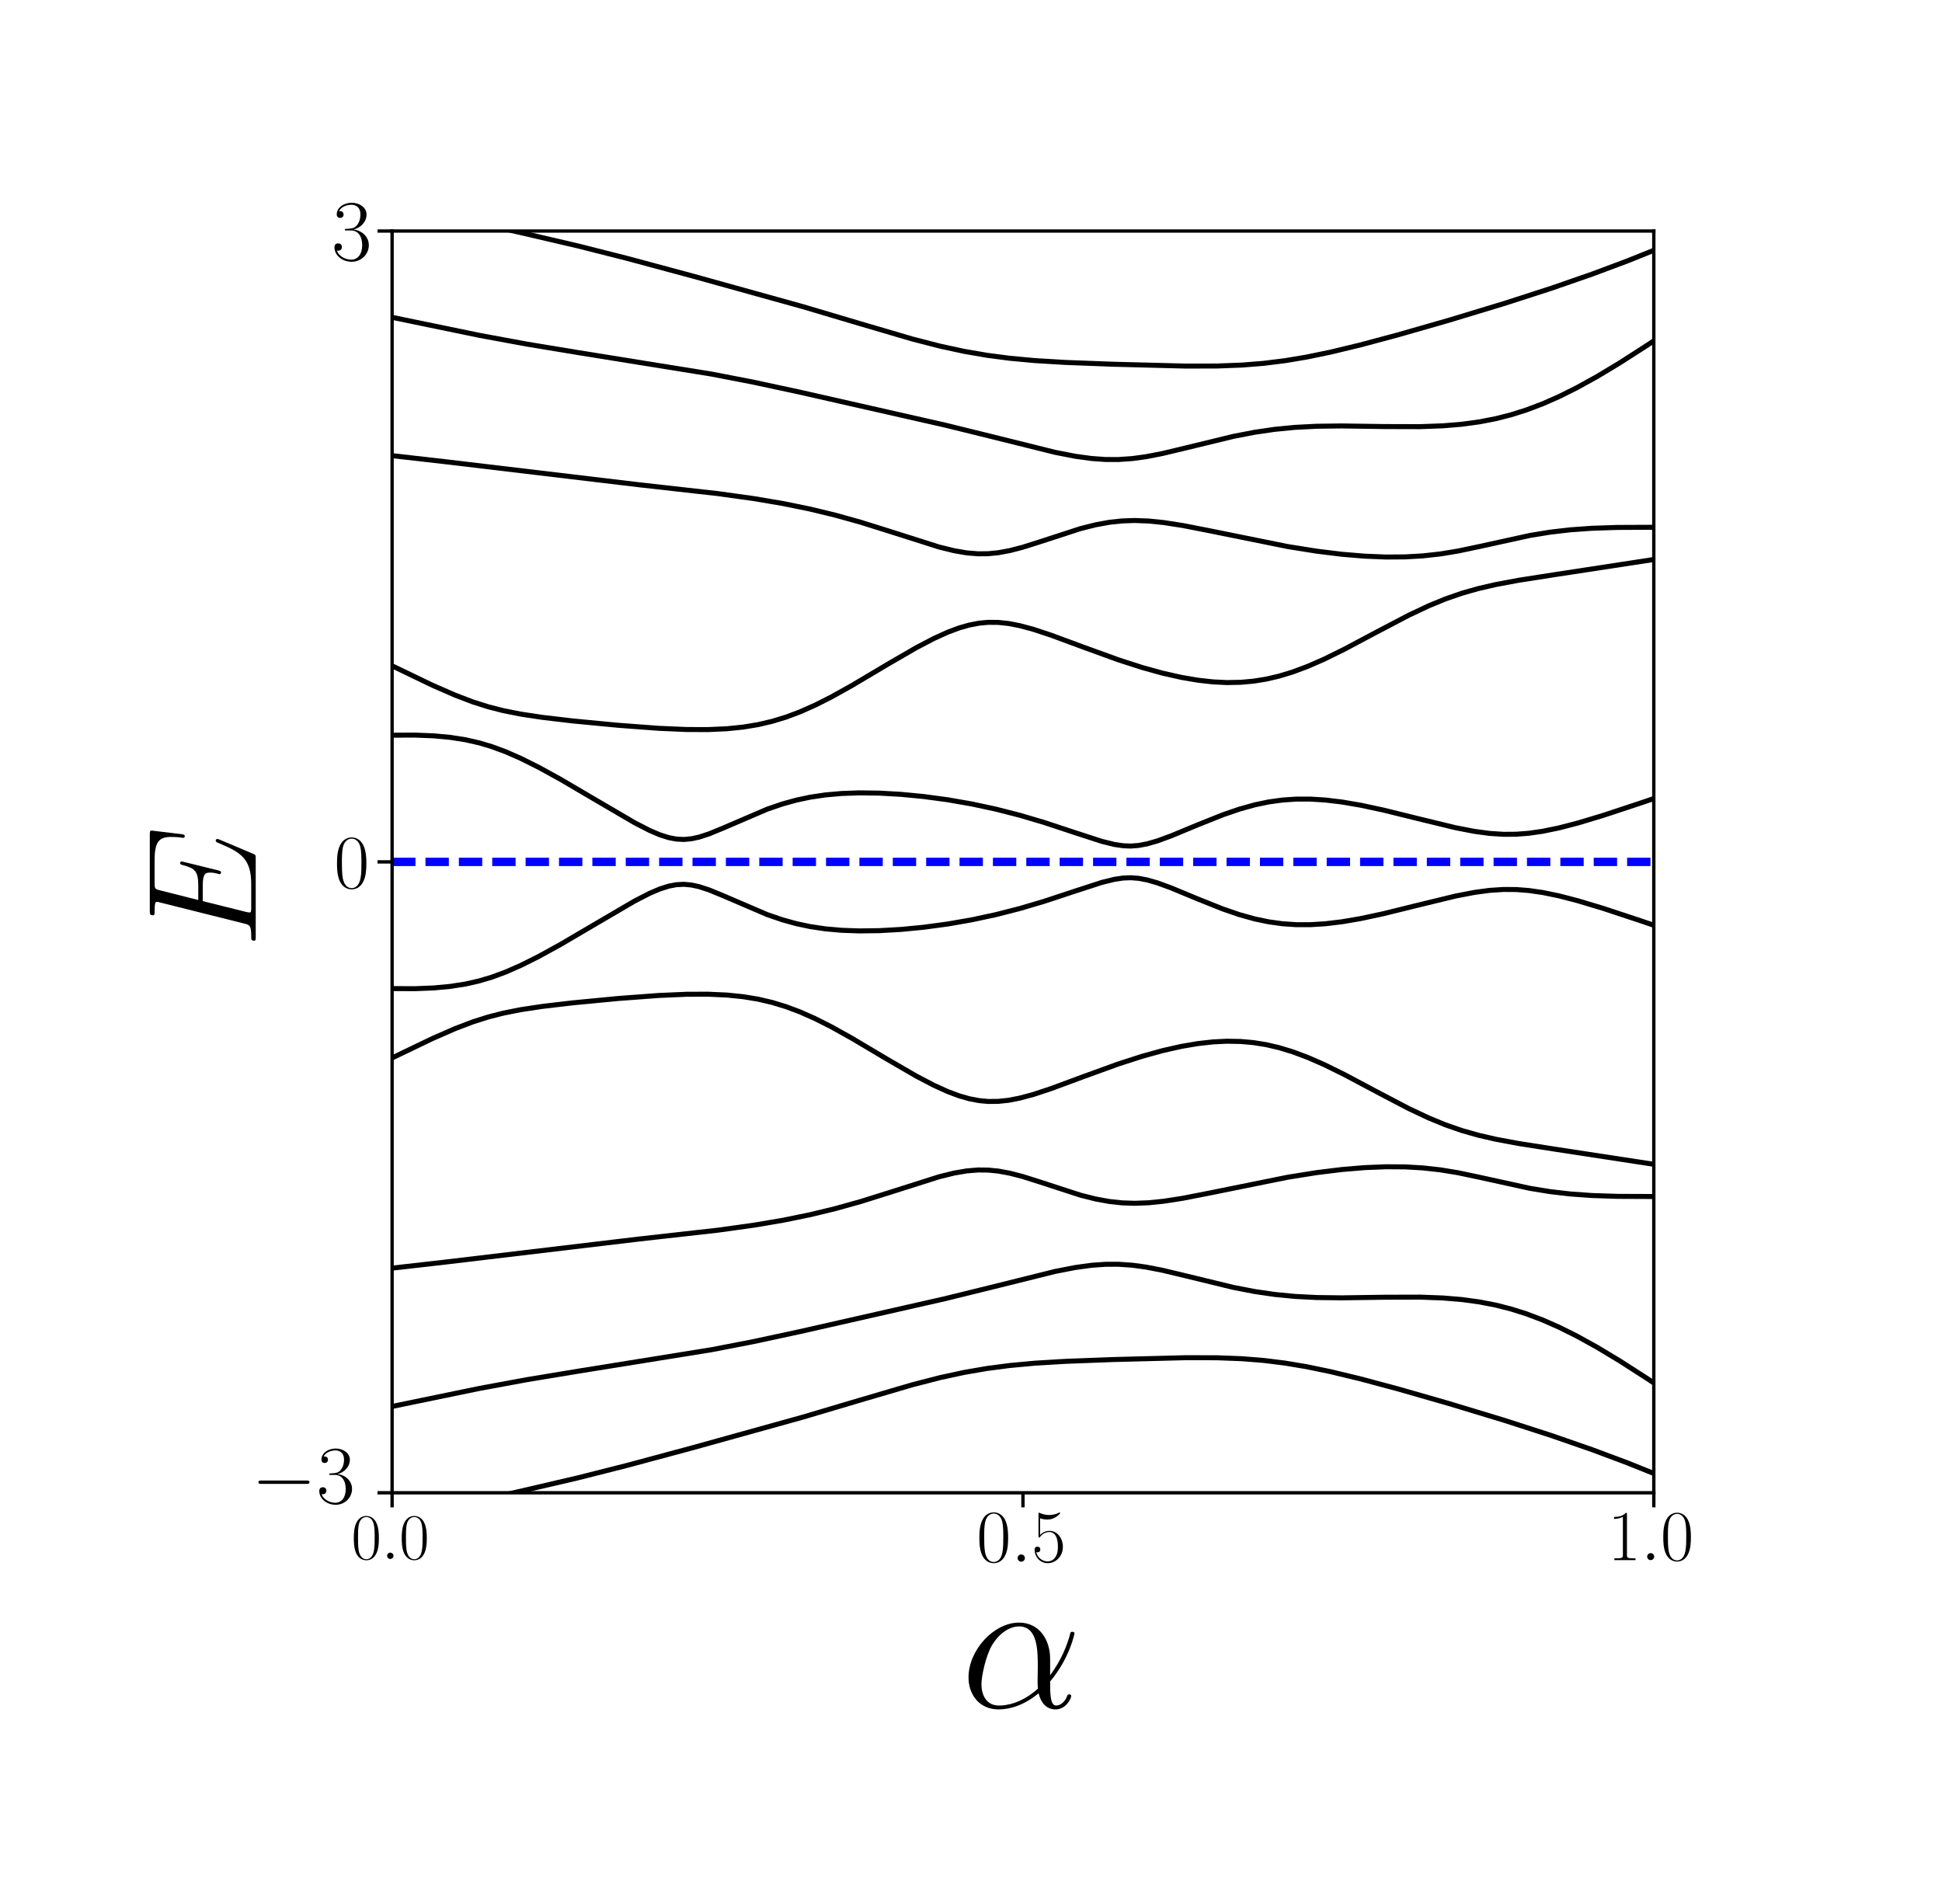 <?xml version="1.0" encoding="UTF-8" standalone="no"?>
<!-- Created with matplotlib (http://matplotlib.org/) -->

<svg
   xmlns:dc="http://purl.org/dc/elements/1.1/"
   xmlns:cc="http://creativecommons.org/ns#"
   xmlns:rdf="http://www.w3.org/1999/02/22-rdf-syntax-ns#"
   xmlns:svg="http://www.w3.org/2000/svg"
   xmlns="http://www.w3.org/2000/svg"
   xmlns:xlink="http://www.w3.org/1999/xlink"
   xmlns:sodipodi="http://sodipodi.sourceforge.net/DTD/sodipodi-0.dtd"
   xmlns:inkscape="http://www.inkscape.org/namespaces/inkscape"
   height="350pt"
   version="1.1"
   viewBox="0 0 357 350"
   width="357pt"
   id="svg193"
   sodipodi:docname="equivalent_gapped_hamiltonians.svg"
   inkscape:version="0.92.3 (2405546, 2018-03-11)">
  <sodipodi:namedview
     pagecolor="#ffffff"
     bordercolor="#666666"
     borderopacity="1"
     objecttolerance="10"
     gridtolerance="10"
     guidetolerance="10"
     inkscape:pageopacity="0"
     inkscape:pageshadow="2"
     inkscape:window-width="1853"
     inkscape:window-height="1025"
     id="namedview195"
     showgrid="false"
     inkscape:snap-global="false"
     inkscape:zoom="0.65154839"
     inkscape:cx="177.62389"
     inkscape:cy="32.756886"
     inkscape:window-x="67"
     inkscape:window-y="27"
     inkscape:window-maximized="1"
     inkscape:current-layer="svg193" />
  <defs
     id="defs4">
    <style
       type="text/css"
       id="style2">
*{stroke-linecap:butt;stroke-linejoin:round;}
  </style>
  </defs>
  <path
     d="M 0,350.742 H 357.522 V 0 H 0 Z"
     style="fill:#ffffff;stroke-linecap:butt;stroke-linejoin:round"
     id="path6"
     inkscape:connector-curvature="0" />
  <path
     inkscape:connector-curvature="0"
     id="path12"
     style="fill:none;stroke:#000000;stroke-width:1.2;stroke-linecap:butt;stroke-linejoin:round"
     d="M 0,0"
     clip-path="url(#p0cf8a60c02)" />
  <path
     inkscape:connector-curvature="0"
     id="path14"
     style="fill:none;stroke:#000000;stroke-width:1.2;stroke-linecap:butt;stroke-linejoin:round"
     d="M 0,0"
     clip-path="url(#p0cf8a60c02)" />
  <path
     inkscape:connector-curvature="0"
     id="path16"
     style="fill:none;stroke:#000000;stroke-width:1.2;stroke-linecap:butt;stroke-linejoin:round"
     d="M 0,0"
     clip-path="url(#p0cf8a60c02)" />
  <path
     inkscape:connector-curvature="0"
     id="path18"
     style="fill:none;stroke:#000000;stroke-width:1.2;stroke-linecap:butt;stroke-linejoin:round"
     d="m 147.422,351.742 4.924,-1.008 5.146,-0.824 4.843,-0.551 4.843,-0.328 4.843,-0.107 5.146,0.114 5.449,0.348 6.357,0.634 10.897,1.362 2.885,0.358 v 0"
     clip-path="url(#p0cf8a60c02)" />
  <path
     inkscape:connector-curvature="0"
     id="path20"
     style="fill:none;stroke:#000000;stroke-width:1.2;stroke-linecap:butt;stroke-linejoin:round"
     d="m 75.863,351.742 8.677,-4.133 10.897,-4.926 17.557,-7.654 12.411,-5.22 7.568,-2.953 6.054,-2.132 5.449,-1.681 4.843,-1.273 4.843,-1.048 4.843,-0.819 4.843,-0.598 5.146,-0.409 5.449,-0.199 5.449,0.025 5.449,0.24 5.449,0.458 5.449,0.688 5.146,0.876 5.146,1.111 4.843,1.271 4.843,1.495 4.843,1.717 5.146,2.061 5.449,2.431 5.751,2.82 6.357,3.379 7.265,4.132 10.595,6.324 6.764,4.018 v 0"
     clip-path="url(#p0cf8a60c02)" />
  <path
     inkscape:connector-curvature="0"
     id="path42"
     style="fill:none;stroke:#000000;stroke-width:1.2;stroke-linecap:butt;stroke-linejoin:round"
     d="m 139.042,-1 5.434,1.677 4.843,1.273 4.843,1.048 4.843,0.819 4.843,0.598 5.146,0.409 5.449,0.199 5.449,-0.025 5.449,-0.24 5.449,-0.458 5.449,-0.688 5.146,-0.876 5.146,-1.111 4.843,-1.271 L 215.787,-1 v 0"
     clip-path="url(#p0cf8a60c02)" />
  <path
     inkscape:connector-curvature="0"
     id="path44"
     style="fill:none;stroke:#000000;stroke-width:1.2;stroke-linecap:butt;stroke-linejoin:round"
     d="M 0,0"
     clip-path="url(#p0cf8a60c02)" />
  <path
     inkscape:connector-curvature="0"
     id="path46"
     style="fill:none;stroke:#000000;stroke-width:1.2;stroke-linecap:butt;stroke-linejoin:round"
     d="M 0,0"
     clip-path="url(#p0cf8a60c02)" />
  <path
     inkscape:connector-curvature="0"
     id="path48"
     style="fill:none;stroke:#000000;stroke-width:1.2;stroke-linecap:butt;stroke-linejoin:round"
     d="M 0,0"
     clip-path="url(#p0cf8a60c02)" />
  <path
     inkscape:connector-curvature="0"
     id="path50"
     style="fill:none;stroke:#000000;stroke-width:1.2;stroke-linecap:butt;stroke-linejoin:round"
     d="M 0,0"
     clip-path="url(#p0cf8a60c02)" />
  <g
     id="line2d_3"
     style="stroke-linecap:butt;stroke-linejoin:round">
    <g
       id="g95"
       style="stroke-linecap:butt;stroke-linejoin:round" />
  </g>
  <g
     id="g5993"
     inkscape:export-xdpi="100"
     inkscape:export-ydpi="100">
    <g
       transform="matrix(2.968,0,0,2.968,-384.43,-698.856)"
       id="text_4"
       style="stroke-linecap:butt;stroke-linejoin:round">
      <!-- $\alpha$ -->
      <defs
         id="defs112">
        <path
           d="m 46.297,25.25 c 0,9.672 -5.5,18.734 -16.094,18.734 C 17.094,43.984 4,29.719 4,15.562 4,6.891 9.406,-1 19.594,-1 c 6.203,0 13.609,2.391 20.703,8.375 1.406,-5.578 4.5,-8.375 8.797,-8.375 5.406,0 8.109,5.594 8.109,6.891 0,0.891 -0.703,0.891 -1,0.891 C 55.406,6.781 55.297,6.484 55,5.688 54.094,3.188 51.797,1 49.406,1 46.297,1 46.297,7.375 46.297,13.469 56.5,25.641 58.906,38.219 58.906,38.312 c 0,0.906 -0.812,0.906 -1.109,0.906 -0.891,0 -1,-0.297 -1.391,-2.094 C 55.094,32.734 52.5,24.953 46.297,16.766 Z M 40,9.781 C 31.203,1.891 23.297,1 19.797,1 12.703,1 10.703,7.281 10.703,11.969 10.703,16.25 12.906,26.438 16,31.938 20.094,38.922 25.703,42 30.203,42 39.906,42 39.906,29.328 39.906,20.953 c 0,-2.484 -0.109,-5.078 -0.109,-7.578 0,-2 0.109,-2.5 0.203,-3.594"
           id="CMMI12-11"
           inkscape:connector-curvature="0"
           style="stroke-linecap:butt;stroke-linejoin:round" />
      </defs>
      <g
         transform="matrix(0.12,0,0,-0.12,189.034,341.217)"
         id="g116"
         style="stroke-linecap:butt;stroke-linejoin:round">
        <use
           transform="scale(0.996)"
           xlink:href="#CMMI12-11"
           id="use114"
           style="stroke-linecap:butt;stroke-linejoin:round"
           x="0"
           y="0"
           width="100%"
           height="100%" />
      </g>
    </g>
    <g
       transform="matrix(2.396,0,0,2.396,9.867,-223.958)"
       id="text_8"
       style="stroke-linecap:butt;stroke-linejoin:round">
      <!-- $E$ -->
      <defs
         id="defs163">
        <path
           d="m 69.5,23.266 c 0.094,0.297 0.406,1.016 0.406,1.406 0,0.5 -0.406,1 -1,1 -0.406,0 -0.609,-0.094 -0.906,-0.406 -0.203,-0.094 -0.203,-0.297 -1.094,-2.312 C 61,8.906 56.703,2.891 40.703,2.891 H 26.094 c -1.391,0 -1.594,0 -2.188,0.109 -1.109,0.094 -1.203,0.297 -1.203,1.094 0,0.703 0.203,1.297 0.391,2.203 L 30,34 h 9.906 c 7.797,0 8.391,-1.719 8.391,-4.719 0,-1 0,-1.906 -0.703,-4.906 -0.188,-0.406 -0.297,-0.812 -0.297,-1.109 0,-0.703 0.5,-1 1.109,-1 0.891,0 1,0.688 1.391,2.094 L 55.5,47.531 c 0,0.484 -0.406,0.984 -1,0.984 -0.906,0 -1,-0.391 -1.406,-1.797 -2,-7.641 -4,-9.828 -12.891,-9.828 h -9.5 L 36.906,61.406 c 0.891,3.5 1.094,3.5 5.188,3.5 h 14.312 c 12.297,0 14.797,-3.297 14.797,-10.875 0,-0.109 0,-2.891 -0.406,-6.188 -0.094,-0.406 -0.203,-1 -0.203,-1.203 0,-0.797 0.5,-1.094 1.109,-1.094 0.703,0 1.094,0.406 1.297,2.188 l 2.094,17.484 c 0,0.328 0.203,1.391 0.203,1.609 C 75.297,68 74.406,68 72.594,68 H 23.797 c -1.891,0 -2.891,0 -2.891,-1.922 0,-1.172 0.688,-1.172 2.391,-1.172 6.203,0 6.203,-0.625 6.203,-1.594 0,-0.5 -0.094,-0.906 -0.406,-2 l -13.5,-53.922 c -0.891,-3.5 -1.094,-4.5 -8.094,-4.5 -1.906,0 -2.906,0 -2.906,-1.797 C 4.594,0 5.203,0 7.203,0 H 57.406 c 2.188,0 2.297,0.094 3,1.719 z"
           id="CMMI12-69"
           inkscape:connector-curvature="0"
           style="stroke-linecap:butt;stroke-linejoin:round" />
      </defs>
      <g
         transform="matrix(0,-0.12,-0.12,0,15.502,166.192)"
         id="g167"
         style="stroke-linecap:butt;stroke-linejoin:round">
        <use
           transform="scale(0.996)"
           xlink:href="#CMMI12-69"
           id="use165"
           style="stroke-linecap:butt;stroke-linejoin:round"
           x="0"
           y="0"
           width="100%"
           height="100%" />
      </g>
    </g>
    <g
       style="stroke-linecap:butt;stroke-linejoin:round"
       transform="matrix(0.767,0,0,0.767,40.206,34.291)"
       id="g5900">
      <g
         id="text_3"
         style="stroke-linecap:butt;stroke-linejoin:round"
         transform="matrix(1.739,0,0,1.739,-254.161,-239.413)">
        <!-- $1.0$ -->
        <defs
           id="defs99">
          <path
             d="M 26.594,63.406 C 26.594,65.5 26.5,65.5 25.094,65.5 21.203,61.188 15.297,59.797 9.703,59.797 c -0.297,0 -0.797,0 -0.906,-0.297 C 8.703,59.297 8.703,59.094 8.703,57 11.797,57 17,57.594 21,59.984 V 7.203 C 21,3.688 20.797,2.5 12.203,2.5 h -3 V 0 C 14,0 19,0 23.797,0 28.594,0 33.594,0 38.406,0 v 2.5 h -3 c -8.609,0 -8.812,1.094 -8.812,4.656 z"
             id="CMR17-49"
             inkscape:connector-curvature="0"
             style="stroke-linecap:butt;stroke-linejoin:round" />
        </defs>
        <g
           transform="matrix(0.1,0,0,-0.1,337.592,326.978)"
           id="g107"
           style="stroke-linecap:butt;stroke-linejoin:round">
          <use
             transform="scale(0.996)"
             xlink:href="#CMR17-49"
             id="use101"
             style="stroke-linecap:butt;stroke-linejoin:round"
             x="0"
             y="0"
             width="100%"
             height="100%" />
          <use
             transform="matrix(0.996,0,0,0.996,45.69,0)"
             xlink:href="#CMMI12-58"
             id="use103"
             style="stroke-linecap:butt;stroke-linejoin:round"
             x="0"
             y="0"
             width="100%"
             height="100%" />
          <use
             transform="matrix(0.996,0,0,0.996,72.788,0)"
             xlink:href="#CMR17-48"
             id="use105"
             style="stroke-linecap:butt;stroke-linejoin:round"
             x="0"
             y="0"
             width="100%"
             height="100%" />
        </g>
      </g>
      <g
         style="stroke-linecap:butt;stroke-linejoin:round"
         id="g5818">
        <g
           transform="matrix(1.578,0,0,1.578,-23.748,-187.045)"
           style="stroke-linecap:butt;stroke-linejoin:round"
           id="text_1">
          <!-- $0.0$ -->
          <defs
             id="defs63">
            <path
               style="stroke-linecap:butt;stroke-linejoin:round"
               inkscape:connector-curvature="0"
               id="CMR17-48"
               d="M 42,31.641 C 42,37.75 41.906,48.125 37.703,56.109 34,63.109 28.094,65.594 22.906,65.594 18.094,65.594 12,63.406 8.203,56.203 4.203,48.719 3.797,39.438 3.797,31.641 3.797,25.953 3.906,17.281 7,9.672 11.297,-0.609 19,-2 22.906,-2 27.5,-2 34.5,-0.109 38.594,9.375 41.594,16.281 42,24.359 42,31.641 M 22.906,-0.406 c -6.406,0 -10.203,5.484 -11.609,13.094 -1.094,5.875 -1.094,14.469 -1.094,20.062 0,7.688 0,14.078 1.297,20.172 C 13.406,61.391 19,64 22.906,64 27,64 32.297,61.297 34.203,53.125 35.5,47.438 35.594,40.734 35.594,32.75 c 0,-6.5 0,-14.484 -1.188,-20.375 -2.109,-10.891 -8,-12.781 -11.5,-12.781" />
            <path
               style="stroke-linecap:butt;stroke-linejoin:round"
               inkscape:connector-curvature="0"
               id="CMMI12-58"
               d="m 18.406,4.797 c 0,2.891 -2.406,4.875 -4.812,4.875 -2.891,0 -4.891,-2.391 -4.891,-4.781 C 8.703,2 11.094,0 13.5,0 c 2.906,0 4.906,2.391 4.906,4.797" />
          </defs>
          <g
             style="stroke-linecap:butt;stroke-linejoin:round"
             id="g71"
             transform="matrix(0.1,0,0,-0.1,35.192,326.978)">
            <use
               height="100%"
               width="100%"
               y="0"
               x="0"
               style="stroke-linecap:butt;stroke-linejoin:round"
               id="use65"
               xlink:href="#CMR17-48"
               transform="scale(0.996)" />
            <use
               height="100%"
               width="100%"
               y="0"
               x="0"
               style="stroke-linecap:butt;stroke-linejoin:round"
               id="use67"
               xlink:href="#CMMI12-58"
               transform="matrix(0.996,0,0,0.996,45.69,0)" />
            <use
               height="100%"
               width="100%"
               y="0"
               x="0"
               style="stroke-linecap:butt;stroke-linejoin:round"
               id="use69"
               xlink:href="#CMR17-48"
               transform="matrix(0.996,0,0,0.996,72.788,0)" />
          </g>
        </g>
        <g
           transform="matrix(1.81,0,0,1.81,-155.739,-262.25)"
           style="stroke-linecap:butt;stroke-linejoin:round"
           id="text_2">
          <!-- $0.5$ -->
          <defs
             id="defs81">
            <path
               style="stroke-linecap:butt;stroke-linejoin:round"
               inkscape:connector-curvature="0"
               id="CMR17-53"
               d="M 11.406,57.688 C 12.406,57.281 16.5,56 20.703,56 30,56 35.094,61.109 38,64.062 38,64.953 38,65.5 37.406,65.5 c -0.109,0 -0.312,0 -1.109,-0.453 -3.5,-1.641 -7.594,-2.969 -12.594,-2.969 -3,0 -7.5,0.406 -12.406,2.594 -1.094,0.5 -1.297,0.5 -1.391,0.5 -0.5,0 -0.609,-0.109 -0.609,-2.094 v -28.656 c 0,-1.781 0,-2.281 1,-2.281 0.5,0 0.703,0.203 1.203,0.891 3.203,4.484 7.594,6.375 12.594,6.375 3.5,0 11,-2.188 11,-19.266 0,-3.188 0,-8.969 -3,-13.562 -2.5,-4.094 -6.391,-6.188 -10.688,-6.188 C 14.797,0.391 8.094,5 6.297,12.719 6.703,12.609 7.5,12.422 7.906,12.422 c 1.297,0 3.797,0.703 3.797,3.797 C 11.703,18.906 9.797,20 7.906,20 5.594,20 4.094,18.594 4.094,15.797 4.094,7.094 11,-2 21.594,-2 c 10.312,0 20.109,8.875 20.109,21.75 0,11.969 -7.797,21.25 -17.5,21.25 -5.109,0 -9.406,-1.891 -12.797,-5.469 z" />
          </defs>
          <g
             style="stroke-linecap:butt;stroke-linejoin:round"
             id="g89"
             transform="matrix(0.1,0,0,-0.1,186.392,326.978)">
            <use
               height="100%"
               width="100%"
               y="0"
               x="0"
               style="stroke-linecap:butt;stroke-linejoin:round"
               id="use83"
               xlink:href="#CMR17-48"
               transform="scale(0.996)" />
            <use
               height="100%"
               width="100%"
               y="0"
               x="0"
               style="stroke-linecap:butt;stroke-linejoin:round"
               id="use85"
               xlink:href="#CMMI12-58"
               transform="matrix(0.996,0,0,0.996,45.69,0)" />
            <use
               height="100%"
               width="100%"
               y="0"
               x="0"
               style="stroke-linecap:butt;stroke-linejoin:round"
               id="use87"
               xlink:href="#CMR17-53"
               transform="matrix(0.996,0,0,0.996,72.788,0)" />
          </g>
        </g>
        <g
           style="stroke-linecap:butt;stroke-linejoin:round"
           id="g5744">
          <g
             id="text_5"
             style="stroke-linecap:butt;stroke-linejoin:round"
             transform="matrix(2.012,0,0,2.012,-36.065,-321.297)">
            <!-- $-3$ -->
            <defs
               id="defs130">
              <path
                 d="m 65.906,23 c 1.688,0 3.5,0 3.5,2 0,2 -1.812,2 -3.5,2 H 11.797 c -1.703,0 -3.5,0 -3.5,-2 0,-2 1.797,-2 3.5,-2 z"
                 id="CMSY10-0"
                 inkscape:connector-curvature="0"
                 style="stroke-linecap:butt;stroke-linejoin:round" />
              <path
                 d="M 22.094,33.703 C 31,33.703 34.906,25.969 34.906,17.031 34.906,5 28.5,0.391 22.703,0.391 c -5.297,0 -13.906,2.641 -16.609,10.438 0.5,-0.203 1,-0.203 1.5,-0.203 2.406,0 4.203,1.594 4.203,4.188 C 11.797,17.703 9.594,19 7.594,19 5.906,19 3.297,18.203 3.297,14.469 3.297,5.234 12.297,-2 22.906,-2 34,-2 42.5,6.719 42.5,16.953 42.5,26.672 34.5,33.688 25,34.797 32.594,36.375 39.906,43.062 39.906,52.016 39.906,59.688 32,65.297 23,65.297 c -9.094,0 -17.094,-5.469 -17.094,-13.281 C 5.906,48.594 8.5,48 9.797,48 c 2.109,0 3.906,1.297 3.906,3.891 0,2.578 -1.797,3.875 -3.906,3.875 -0.391,0 -0.891,0 -1.297,-0.188 C 11.406,61.859 19.297,63 22.797,63 c 3.5,0 10.109,-1.672 10.109,-11.125 0,-2.766 -0.406,-7.688 -3.812,-12.031 C 26.094,36 22.703,36 19.406,35.688 c -0.5,0 -2.812,-0.234 -3.203,-0.234 C 15.5,35.359 15.094,35.266 15.094,34.5 c 0,-0.703 0.109,-0.797 2.109,-0.797 z"
                 id="CMR17-51"
                 inkscape:connector-curvature="0"
                 style="stroke-linecap:butt;stroke-linejoin:round" />
            </defs>
            <g
               transform="matrix(0.1,0,0,-0.1,21.827,316.519)"
               id="g136"
               style="stroke-linecap:butt;stroke-linejoin:round">
              <use
                 transform="scale(0.996)"
                 xlink:href="#CMSY10-0"
                 id="use132"
                 style="stroke-linecap:butt;stroke-linejoin:round"
                 x="0"
                 y="0"
                 width="100%"
                 height="100%" />
              <use
                 transform="matrix(0.996,0,0,0.996,77.487,0)"
                 xlink:href="#CMR17-51"
                 id="use134"
                 style="stroke-linecap:butt;stroke-linejoin:round"
                 x="0"
                 y="0"
                 width="100%"
                 height="100%" />
            </g>
          </g>
          <g
             style="stroke-linecap:butt;stroke-linejoin:round"
             id="g5686">
            <g
               style="stroke-linecap:butt;stroke-linejoin:round"
               id="line2d_5">
              <g
                 style="stroke-linecap:butt;stroke-linejoin:round"
                 id="g142">
                <use
                   height="100%"
                   width="100%"
                   id="use140"
                   y="161.859"
                   xlink:href="#me6017c1273"
                   x="41.557"
                   style="stroke:#000000;stroke-width:0.8;stroke-linecap:butt;stroke-linejoin:round" />
              </g>
            </g>
            <g
               transform="matrix(1.849,0,0,1.849,-27.034,-137.602)"
               style="stroke-linecap:butt;stroke-linejoin:round"
               id="text_6">
              <!-- $0$ -->
              <g
                 style="stroke-linecap:butt;stroke-linejoin:round"
                 id="g147"
                 transform="matrix(0.1,0,0,-0.1,29.576,165.319)">
                <use
                   height="100%"
                   width="100%"
                   y="0"
                   x="0"
                   style="stroke-linecap:butt;stroke-linejoin:round"
                   id="use145"
                   xlink:href="#CMR17-48"
                   transform="scale(0.996)" />
              </g>
            </g>
            <g
               style="stroke-linecap:butt;stroke-linejoin:round"
               id="g5636">
              <g
                 style="stroke-linecap:butt;stroke-linejoin:round"
                 id="g158"
                 transform="matrix(0.211,0,0,-0.211,27.049,17.61)">
                <use
                   height="100%"
                   width="100%"
                   y="0"
                   x="0"
                   style="stroke-linecap:butt;stroke-linejoin:round"
                   id="use156"
                   xlink:href="#CMR17-51"
                   transform="scale(0.996)" />
              </g>
              <g
                 style="stroke-linecap:butt;stroke-linejoin:round"
                 id="g5593">
                <g
                   style="stroke-linecap:butt;stroke-linejoin:round"
                   id="line2d_6">
                  <g
                     style="stroke-linecap:butt;stroke-linejoin:round"
                     id="g153">
                    <use
                       height="100%"
                       width="100%"
                       id="use151"
                       y="10.659"
                       xlink:href="#me6017c1273"
                       x="41.557"
                       style="stroke:#000000;stroke-width:0.8;stroke-linecap:butt;stroke-linejoin:round" />
                  </g>
                </g>
                <g
                   id="g4395"
                   style="stroke-linecap:butt;stroke-linejoin:round">
                  <g
                     id="line2d_4"
                     style="stroke-linecap:butt;stroke-linejoin:round">
                    <defs
                       id="defs121">
                      <path
                         d="M 0,0 H -3.5"
                         id="me6017c1273"
                         style="stroke:#000000;stroke-width:0.8;stroke-linecap:butt;stroke-linejoin:round"
                         inkscape:connector-curvature="0" />
                    </defs>
                    <g
                       id="g125"
                       style="stroke-linecap:butt;stroke-linejoin:round">
                      <use
                         style="stroke:#000000;stroke-width:0.8;stroke-linecap:butt;stroke-linejoin:round"
                         x="41.557"
                         xlink:href="#me6017c1273"
                         y="313.059"
                         id="use123"
                         width="100%"
                         height="100%" />
                    </g>
                  </g>
                  <g
                     id="g4347"
                     style="stroke-linecap:butt;stroke-linejoin:round">
                    <g
                       style="stroke-linecap:butt;stroke-linejoin:round"
                       id="line2d_1">
                      <defs
                         id="defs54">
                        <path
                           inkscape:connector-curvature="0"
                           style="stroke:#000000;stroke-width:0.8;stroke-linecap:butt;stroke-linejoin:round"
                           id="m8907475d36"
                           d="M 0,0 V 3.5" />
                      </defs>
                      <g
                         style="stroke-linecap:butt;stroke-linejoin:round"
                         id="g58">
                        <use
                           height="100%"
                           width="100%"
                           id="use56"
                           y="313.059"
                           xlink:href="#m8907475d36"
                           x="41.557"
                           style="stroke:#000000;stroke-width:0.8;stroke-linecap:butt;stroke-linejoin:round" />
                      </g>
                    </g>
                    <g
                       id="g4304"
                       style="stroke-linecap:butt;stroke-linejoin:round">
                      <use
                         style="stroke:#000000;stroke-width:0.8;stroke-linecap:butt;stroke-linejoin:round"
                         x="343.957"
                         xlink:href="#m8907475d36"
                         y="313.059"
                         id="use93"
                         width="100%"
                         height="100%" />
                      <g
                         id="g4269"
                         style="stroke-linecap:butt;stroke-linejoin:round">
                        <g
                           style="stroke-linecap:butt;stroke-linejoin:round"
                           id="line2d_2">
                          <g
                             style="stroke-linecap:butt;stroke-linejoin:round"
                             id="g77">
                            <use
                               height="100%"
                               width="100%"
                               id="use75"
                               y="313.059"
                               xlink:href="#m8907475d36"
                               x="192.757"
                               style="stroke:#000000;stroke-width:0.8;stroke-linecap:butt;stroke-linejoin:round" />
                          </g>
                        </g>
                        <g
                           id="g4237"
                           style="stroke-linecap:butt;stroke-linejoin:round">
                          <path
                             inkscape:connector-curvature="0"
                             id="path9"
                             style="fill:#ffffff;stroke-linecap:butt;stroke-linejoin:round"
                             d="M 41.557,313.059 H 343.957 V 10.659 H 41.557 Z" />
                          <path
                             inkscape:connector-curvature="0"
                             id="path22"
                             style="fill:none;stroke:#000000;stroke-width:1.2;stroke-linecap:butt;stroke-linejoin:round"
                             d="m 41.557,320.136 6.962,-1.907 8.476,-2.076 14.832,-3.349 14.227,-3.311 11.805,-2.987 15.741,-4.237 26.335,-7.316 13.622,-4.045 12.714,-3.736 6.659,-1.714 5.751,-1.243 5.449,-0.941 5.449,-0.712 6.054,-0.559 7.265,-0.437 11.503,-0.434 17.254,-0.44 7.568,0.011 6.054,0.23 5.146,0.412 5.146,0.638 5.146,0.861 5.751,1.188 6.962,1.675 9.081,2.428 12.411,3.559 13.319,4.04 11.2,3.619 9.686,3.361 8.476,3.169 6.357,2.548 v 0"
                             clip-path="url(#p0cf8a60c02)" />
                          <path
                             inkscape:connector-curvature="0"
                             id="path24"
                             style="fill:none;stroke:#000000;stroke-width:1.2;stroke-linecap:butt;stroke-linejoin:round"
                             d="m 41.557,292.37 20.886,-4.308 11.503,-2.122 12.411,-2.051 31.784,-5.118 9.989,-1.933 11.2,-2.41 34.811,-7.895 10.897,-2.684 15.438,-3.836 4.843,-0.942 3.935,-0.536 3.33,-0.234 3.027,-0.007 3.33,0.228 3.33,0.453 3.935,0.764 5.751,1.376 11.2,2.721 5.146,0.995 4.843,0.705 4.843,0.469 5.146,0.263 6.054,0.074 10.292,-0.146 8.476,-0.023 5.449,0.201 4.541,0.378 4.238,0.577 3.935,0.766 3.632,0.925 3.632,1.145 3.935,1.487 3.935,1.732 4.238,2.111 4.843,2.677 5.449,3.278 6.659,4.279 1.514,1.002 v 0"
                             clip-path="url(#p0cf8a60c02)" />
                          <path
                             inkscape:connector-curvature="0"
                             id="path26"
                             style="fill:none;stroke:#000000;stroke-width:1.2;stroke-linecap:butt;stroke-linejoin:round"
                             d="m 41.557,259.221 12.714,-1.444 46.616,-5.548 18.768,-2.104 8.778,-1.222 6.962,-1.184 6.357,-1.301 6.054,-1.464 6.054,-1.69 6.962,-2.181 11.805,-3.749 3.632,-0.896 3.027,-0.517 2.724,-0.223 2.422,0.025 2.422,0.239 2.724,0.5 3.027,0.781 4.238,1.339 9.686,3.148 3.632,0.918 3.33,0.607 3.027,0.325 3.027,0.102 3.33,-0.125 3.632,-0.37 4.541,-0.705 6.357,-1.242 18.768,-3.796 6.962,-1.111 6.054,-0.743 5.449,-0.455 5.146,-0.207 4.541,0.031 4.238,0.24 4.238,0.468 4.238,0.696 5.146,1.084 12.108,2.658 4.843,0.786 4.843,0.56 5.146,0.368 6.054,0.2 8.778,0.037 v 0"
                             clip-path="url(#p0cf8a60c02)" />
                          <path
                             inkscape:connector-curvature="0"
                             id="path28"
                             style="fill:none;stroke:#000000;stroke-width:1.2;stroke-linecap:butt;stroke-linejoin:round"
                             d="m 41.557,208.847 9.686,-4.659 5.449,-2.382 4.238,-1.611 3.632,-1.153 3.632,-0.93 4.238,-0.842 5.146,-0.777 7.265,-0.852 10.897,-1.043 9.686,-0.723 6.659,-0.289 5.146,-0.02 4.541,0.202 3.935,0.4 3.632,0.602 3.33,0.78 3.33,1.015 3.33,1.25 3.632,1.611 3.935,1.989 4.843,2.7 8.476,5.035 6.962,4.036 4.238,2.218 3.33,1.51 2.724,1.016 2.422,0.692 2.422,0.458 2.119,0.192 2.422,-0.021 2.422,-0.256 2.724,-0.525 3.33,-0.898 4.238,-1.404 7.568,-2.803 8.476,-3.075 5.751,-1.853 4.843,-1.34 4.541,-1.025 3.935,-0.67 3.632,-0.405 3.33,-0.162 3.33,0.064 3.027,0.271 3.027,0.485 3.027,0.7 3.33,1.008 3.632,1.357 3.935,1.722 4.843,2.385 7.568,4.026 7.87,4.125 4.843,2.281 3.935,1.615 3.935,1.365 3.935,1.119 4.238,0.976 5.449,1.016 8.778,1.371 23.611,3.611 v 0"
                             clip-path="url(#p0cf8a60c02)" />
                          <path
                             inkscape:connector-curvature="0"
                             id="path30"
                             style="fill:none;stroke:#000000;stroke-width:1.2;stroke-linecap:butt;stroke-linejoin:round"
                             d="m 41.557,192.223 5.449,0.026 4.541,-0.181 3.935,-0.365 3.632,-0.565 3.33,-0.755 3.027,-0.905 3.33,-1.233 3.632,-1.594 4.238,-2.115 5.146,-2.826 7.568,-4.441 10.292,-6.026 3.632,-1.864 2.422,-1.031 2.119,-0.674 1.816,-0.347 1.816,-0.094 1.816,0.165 1.816,0.393 2.422,0.788 3.33,1.368 10.595,4.545 3.632,1.244 3.33,0.921 3.33,0.707 3.632,0.541 3.935,0.35 4.238,0.148 4.843,-0.065 5.146,-0.293 5.449,-0.526 5.751,-0.777 5.751,-1.003 5.751,-1.234 5.751,-1.471 5.751,-1.7 7.265,-2.398 6.659,-2.162 3.027,-0.745 2.119,-0.308 1.816,-0.065 1.816,0.139 2.119,0.4 2.422,0.699 3.33,1.22 6.357,2.638 6.054,2.415 3.935,1.347 3.632,1.012 3.33,0.697 3.33,0.461 3.33,0.224 3.33,10e-4 3.632,-0.225 3.935,-0.471 4.541,-0.776 5.449,-1.169 8.173,-2.019 9.081,-2.202 4.541,-0.877 3.632,-0.486 3.33,-0.218 3.027,0.02 3.027,0.231 3.33,0.478 3.935,0.812 4.541,1.178 6.054,1.823 9.081,3.002 3.027,1.031 v 0"
                             clip-path="url(#p0cf8a60c02)" />
                          <path
                             inkscape:connector-curvature="0"
                             id="path32"
                             style="fill:none;stroke:#000000;stroke-width:1.2;stroke-linecap:butt;stroke-linejoin:round"
                             d="m 41.557,131.495 5.449,-0.026 4.541,0.181 3.935,0.365 3.632,0.565 3.33,0.755 3.027,0.905 3.33,1.233 3.632,1.594 4.238,2.115 5.146,2.826 7.568,4.441 10.292,6.026 3.632,1.864 2.422,1.031 2.119,0.674 1.816,0.347 1.816,0.094 1.816,-0.165 1.816,-0.393 2.422,-0.788 3.33,-1.368 10.595,-4.545 3.632,-1.244 3.33,-0.921 3.33,-0.707 3.632,-0.541 3.935,-0.35 4.238,-0.148 4.843,0.065 5.146,0.293 5.449,0.526 5.751,0.777 5.751,1.003 5.751,1.234 5.751,1.471 5.751,1.7 7.265,2.398 6.659,2.162 3.027,0.745 2.119,0.308 1.816,0.065 1.816,-0.139 2.119,-0.4 2.422,-0.699 3.33,-1.22 6.357,-2.638 6.054,-2.415 3.935,-1.347 3.632,-1.012 3.33,-0.697 3.33,-0.461 3.33,-0.224 3.33,-0.001 3.632,0.225 3.935,0.471 4.541,0.776 5.449,1.169 8.173,2.019 9.081,2.202 4.541,0.877 3.632,0.486 3.33,0.218 3.027,-0.02 3.027,-0.231 3.33,-0.478 3.935,-0.812 4.541,-1.178 6.054,-1.823 9.081,-3.002 3.027,-1.031 v 0"
                             clip-path="url(#p0cf8a60c02)" />
                          <path
                             inkscape:connector-curvature="0"
                             id="path34"
                             style="fill:none;stroke:#000000;stroke-width:1.2;stroke-linecap:butt;stroke-linejoin:round"
                             d="m 41.557,114.871 9.686,4.659 5.449,2.382 4.238,1.611 3.632,1.153 3.632,0.93 4.238,0.842 5.146,0.777 7.265,0.852 10.897,1.043 9.686,0.723 6.659,0.289 5.146,0.02 4.541,-0.202 3.935,-0.4 3.632,-0.602 3.33,-0.78 3.33,-1.015 3.33,-1.25 3.632,-1.611 3.935,-1.989 4.843,-2.7 8.476,-5.035 6.962,-4.036 4.238,-2.218 3.33,-1.51 2.724,-1.016 2.422,-0.692 2.422,-0.458 2.119,-0.192 2.422,0.021 2.422,0.256 2.724,0.525 3.33,0.898 4.238,1.404 7.568,2.803 8.476,3.075 5.751,1.853 4.843,1.34 4.541,1.025 3.935,0.67 3.632,0.405 3.33,0.162 3.33,-0.064 3.027,-0.271 3.027,-0.485 3.027,-0.7 3.33,-1.008 3.632,-1.357 3.935,-1.722 4.843,-2.385 7.568,-4.026 7.87,-4.125 4.843,-2.281 3.935,-1.615 3.935,-1.365 3.935,-1.119 4.238,-0.976 5.449,-1.016 8.778,-1.371 23.611,-3.611 v 0"
                             clip-path="url(#p0cf8a60c02)" />
                          <path
                             inkscape:connector-curvature="0"
                             id="path36"
                             style="fill:none;stroke:#000000;stroke-width:1.2;stroke-linecap:butt;stroke-linejoin:round"
                             d="m 41.557,64.498 12.714,1.444 46.616,5.548 18.768,2.104 8.778,1.222 6.962,1.184 6.357,1.301 6.054,1.464 6.054,1.69 6.962,2.181 11.805,3.749 3.632,0.896 3.027,0.517 2.724,0.223 2.422,-0.025 2.422,-0.239 2.724,-0.5 3.027,-0.781 4.238,-1.339 9.686,-3.148 3.632,-0.918 3.33,-0.607 3.027,-0.325 3.027,-0.102 3.33,0.125 3.632,0.37 4.541,0.705 6.357,1.242 18.768,3.796 6.962,1.111 6.054,0.743 5.449,0.455 5.146,0.207 4.541,-0.031 4.238,-0.24 4.238,-0.468 4.238,-0.696 5.146,-1.084 12.108,-2.658 4.843,-0.786 4.843,-0.56 5.146,-0.368 6.054,-0.2 8.778,-0.037 v 0"
                             clip-path="url(#p0cf8a60c02)" />
                          <path
                             inkscape:connector-curvature="0"
                             id="path38"
                             style="fill:none;stroke:#000000;stroke-width:1.2;stroke-linecap:butt;stroke-linejoin:round"
                             d="m 41.557,31.349 20.886,4.308 11.503,2.122 12.411,2.051 31.784,5.118 9.989,1.933 11.2,2.41 34.811,7.895 10.897,2.684 15.438,3.836 4.843,0.942 3.935,0.536 3.33,0.234 3.027,0.007 3.33,-0.228 3.33,-0.453 3.935,-0.764 5.751,-1.376 11.2,-2.721 5.146,-0.995 4.843,-0.705 4.843,-0.469 5.146,-0.263 6.054,-0.074 10.292,0.146 8.476,0.023 5.449,-0.201 4.541,-0.378 4.238,-0.577 3.935,-0.766 3.632,-0.925 3.632,-1.145 3.935,-1.487 3.935,-1.732 4.238,-2.111 4.843,-2.677 5.449,-3.278 6.659,-4.279 1.514,-1.002 v 0"
                             clip-path="url(#p0cf8a60c02)" />
                          <path
                             inkscape:connector-curvature="0"
                             id="path40"
                             style="fill:none;stroke:#000000;stroke-width:1.2;stroke-linecap:butt;stroke-linejoin:round"
                             d="m 41.557,3.582 6.962,1.907 8.476,2.076 14.832,3.349 14.227,3.311 11.805,2.987 15.741,4.237 26.335,7.316 13.622,4.045 12.714,3.736 6.659,1.714 5.751,1.243 5.449,0.941 5.449,0.712 6.054,0.559 7.265,0.437 11.503,0.434 17.254,0.44 7.568,-0.011 6.054,-0.23 5.146,-0.412 5.146,-0.638 5.146,-0.861 5.751,-1.188 6.962,-1.675 9.081,-2.428 12.411,-3.559 13.319,-4.04 11.2,-3.619 9.686,-3.361 8.476,-3.169 6.357,-2.548 v 0"
                             clip-path="url(#p0cf8a60c02)" />
                          <path
                             inkscape:connector-curvature="0"
                             id="path171"
                             style="fill:none;stroke:#0000ff;stroke-width:2;stroke-linecap:butt;stroke-linejoin:round;stroke-dasharray:5.6, 2.4;stroke-dashoffset:0"
                             d="M 41.557,161.859 H 343.957"
                             clip-path="url(#p0cf8a60c02)" />
                          <path
                             inkscape:connector-curvature="0"
                             id="path174"
                             style="fill:none;stroke:#000000;stroke-width:0.8;stroke-linecap:square;stroke-linejoin:miter"
                             d="M 41.557,313.059 V 10.659" />
                          <path
                             inkscape:connector-curvature="0"
                             id="path177"
                             style="fill:none;stroke:#000000;stroke-width:0.8;stroke-linecap:square;stroke-linejoin:miter"
                             d="M 343.957,313.059 V 10.659" />
                          <path
                             inkscape:connector-curvature="0"
                             id="path180"
                             style="fill:none;stroke:#000000;stroke-width:0.8;stroke-linecap:square;stroke-linejoin:miter"
                             d="M 41.557,313.059 H 343.957" />
                          <path
                             inkscape:connector-curvature="0"
                             id="path183"
                             style="fill:none;stroke:#000000;stroke-width:0.8;stroke-linecap:square;stroke-linejoin:miter"
                             d="M 41.557,10.659 H 343.957" />
                        </g>
                      </g>
                    </g>
                  </g>
                </g>
              </g>
            </g>
          </g>
        </g>
      </g>
    </g>
  </g>
  <defs
     id="defs191">
    <clipPath
       id="p0cf8a60c02">
      <rect
         height="302.4"
         width="302.4"
         x="41.557"
         y="10.659"
         id="rect188" />
    </clipPath>
  </defs>
</svg>
